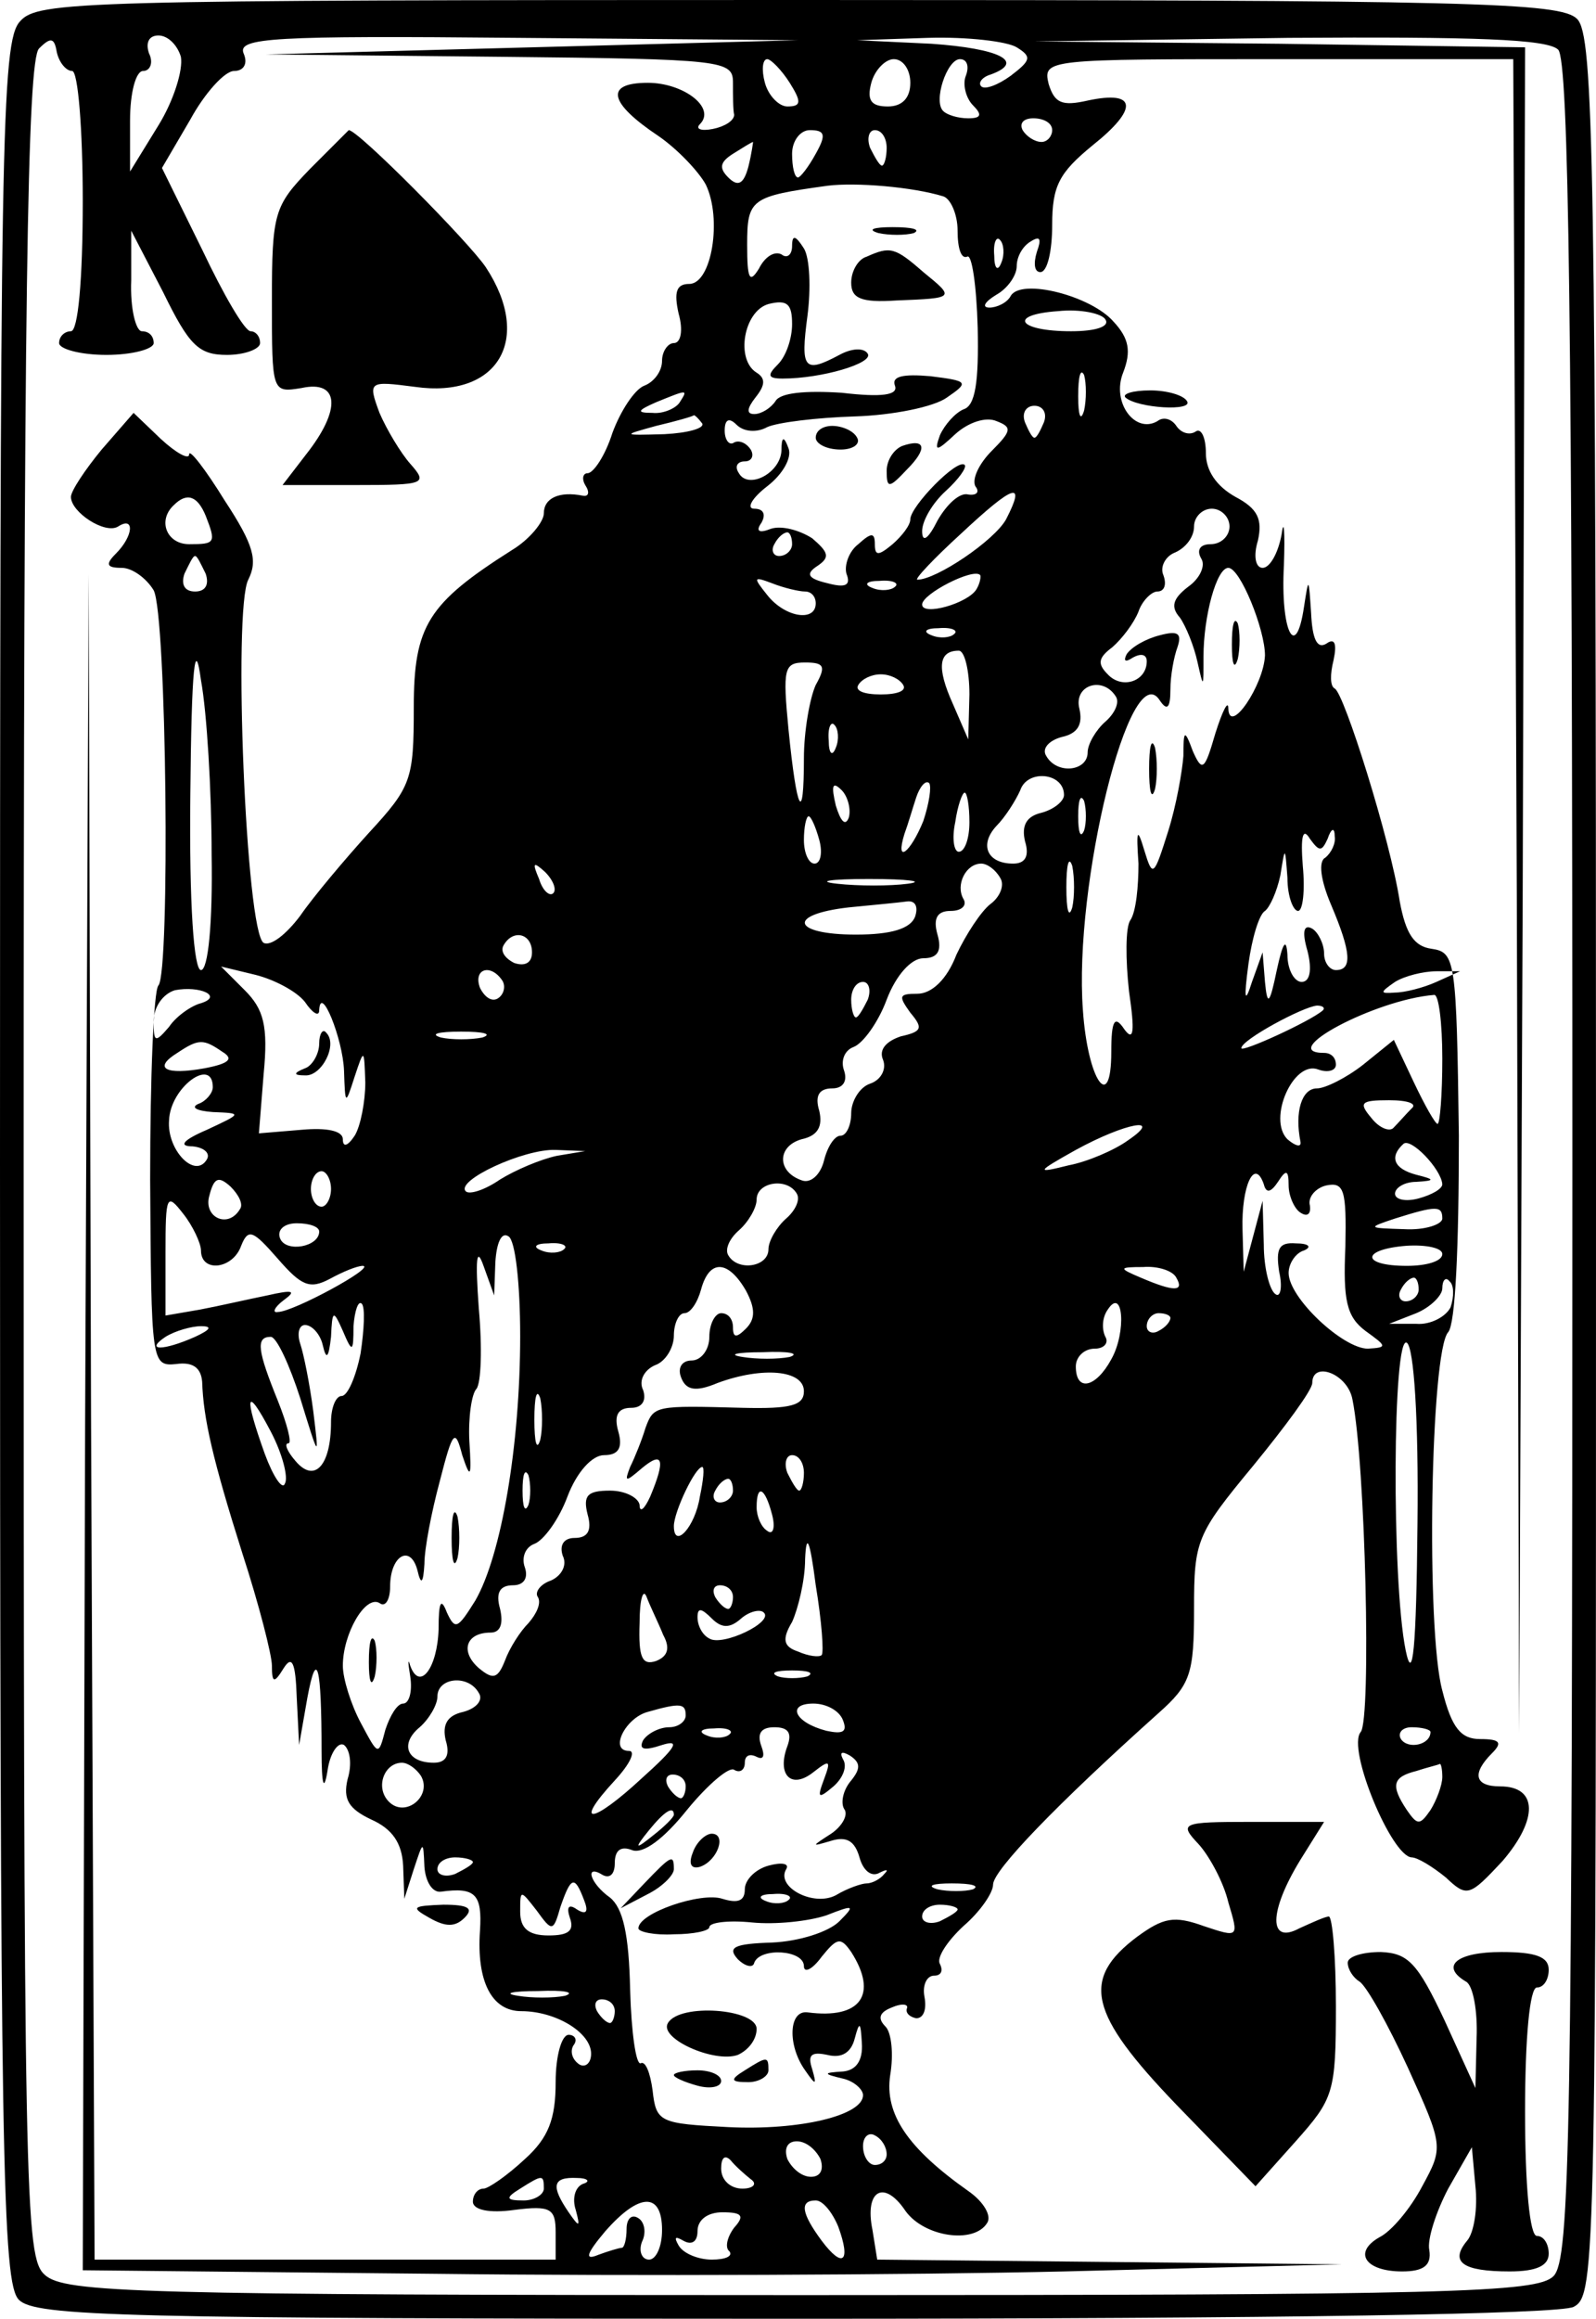 <?xml version="1.0" standalone="no"?>
<!DOCTYPE svg PUBLIC "-//W3C//DTD SVG 20010904//EN"
 "http://www.w3.org/TR/2001/REC-SVG-20010904/DTD/svg10.dtd">
<svg version="1.0" xmlns="http://www.w3.org/2000/svg"
 width="135pt" height="196pt" viewBox="0 0 135 196"
 preserveAspectRatio="xMidYMid meet">
<g transform="translate(0,196) scale(0.1,-0.1)"
fill="#000000" stroke="none">
<path d="M17 1942 c-16 -17 -17 -98 -17 -965 0 -846 2 -947 16 -961 14 -14 87
-16 655 -16 422 0 647 4 660 10 19 10 19 32 19 965 0 854 -2 955 -16 969 -14
14 -87 16 -658 16 -610 0 -644 -1 -659 -18z m44 -42 c5 0 9 -49 9 -110 0 -67
-4 -110 -10 -110 -5 0 -10 -4 -10 -10 0 -5 18 -10 40 -10 22 0 40 5 40 10 0 6
-4 10 -10 10 -5 0 -10 19 -9 43 l0 42 27 -52 c22 -45 30 -53 54 -53 15 0 28 5
28 10 0 6 -4 10 -8 10 -5 0 -23 31 -41 69 l-34 69 24 41 c12 22 29 41 37 41 8
0 12 6 8 15 -5 13 24 15 232 13 l237 -2 -225 -6 -225 -6 198 -2 c190 -2 197
-3 197 -22 0 -11 0 -23 1 -27 0 -5 -8 -10 -18 -12 -10 -2 -15 0 -11 4 14 14
-14 35 -44 35 -37 0 -33 -17 9 -45 16 -11 34 -30 40 -41 14 -29 5 -84 -14 -84
-11 0 -13 -7 -9 -25 4 -14 2 -25 -4 -25 -5 0 -10 -7 -10 -15 0 -9 -7 -18 -15
-21 -8 -3 -20 -21 -27 -40 -6 -19 -16 -34 -21 -34 -4 0 -5 -5 -2 -10 4 -6 3
-10 -2 -9 -20 4 -33 -2 -33 -15 0 -7 -12 -22 -27 -31 -71 -45 -83 -64 -83
-133 0 -61 -2 -67 -38 -106 -20 -22 -47 -54 -58 -70 -12 -16 -25 -26 -31 -23
-15 9 -26 282 -13 307 8 16 5 29 -20 67 -16 26 -30 44 -30 39 0 -5 -11 1 -24
13 l-23 22 -27 -31 c-14 -17 -26 -35 -26 -40 0 -13 29 -32 40 -25 14 9 13 -8
-2 -23 -9 -9 -8 -12 5 -12 9 0 21 -9 27 -19 11 -21 14 -323 4 -334 -4 -4 -7
-77 -7 -164 1 -155 1 -158 22 -156 14 2 21 -3 22 -15 1 -31 9 -66 34 -145 14
-43 25 -86 25 -95 0 -15 2 -15 10 -2 7 11 10 5 11 -25 l2 -40 7 40 c8 43 12
27 12 -45 0 -29 2 -35 5 -17 2 15 9 25 14 22 5 -4 7 -16 3 -29 -4 -17 1 -25
20 -34 18 -8 26 -20 27 -39 l1 -28 8 25 c8 24 8 25 9 2 1 -13 7 -22 14 -21 29
4 35 -2 33 -33 -3 -43 10 -68 35 -68 29 0 59 -18 59 -36 0 -8 -5 -12 -10 -9
-6 4 -8 11 -5 16 4 5 1 9 -4 9 -6 0 -11 -18 -11 -40 0 -31 -6 -47 -26 -65 -15
-14 -31 -25 -35 -25 -5 0 -9 -5 -9 -11 0 -7 14 -10 35 -7 31 4 35 1 35 -19 l0
-23 -195 0 -195 0 -3 713 -2 712 -3 -717 -2 -717 298 -3 c163 -2 403 -1 532 2
l235 6 -196 2 -197 2 -4 25 c-7 34 10 43 28 16 16 -22 58 -28 69 -10 4 6 -3
18 -16 27 -51 36 -71 65 -66 98 3 18 1 36 -4 41 -7 7 -5 12 5 16 9 4 15 3 13
-1 -1 -4 3 -7 8 -8 6 0 9 7 7 18 -2 10 2 18 8 18 6 0 8 4 5 10 -3 5 6 19 20
32 14 12 25 28 25 35 0 12 54 68 140 145 27 24 30 33 30 88 0 58 2 63 50 121
27 33 50 64 50 70 0 19 30 8 34 -14 11 -54 16 -270 7 -281 -12 -14 26 -105 43
-106 5 0 18 -8 29 -17 18 -17 20 -16 48 14 30 35 30 63 -2 63 -22 0 -24 11 -7
28 9 9 7 12 -10 12 -16 0 -24 9 -32 41 -14 51 -10 287 5 303 6 7 9 70 9 166
-2 149 -3 155 -23 158 -15 2 -22 13 -27 40 -8 52 -47 176 -55 180 -4 2 -4 12
-1 24 3 14 1 19 -6 14 -8 -5 -12 4 -13 26 -2 30 -2 31 -6 5 -7 -47 -20 -20
-17 35 1 29 0 41 -2 26 -3 -16 -10 -28 -16 -28 -6 0 -8 10 -4 23 4 18 0 27
-19 37 -16 9 -25 22 -25 37 0 13 -4 22 -9 18 -5 -3 -12 -1 -16 5 -4 6 -11 8
-16 4 -19 -11 -39 16 -29 41 7 18 5 29 -8 43 -19 22 -78 37 -87 22 -3 -6 -12
-10 -18 -10 -7 0 -4 5 6 11 9 5 17 16 17 24 0 8 5 17 12 21 8 5 9 2 5 -9 -3
-10 -2 -17 3 -17 6 0 10 18 10 40 0 33 6 44 34 67 39 31 38 47 -4 38 -22 -5
-28 -2 -33 14 -5 21 -2 21 194 21 l199 0 3 -707 2 -708 3 712 2 713 -207 3
-208 2 215 3 c157 1 219 -1 228 -10 9 -9 12 -231 12 -939 0 -830 -2 -929 -16
-943 -14 -14 -85 -16 -636 -16 -564 0 -623 2 -640 17 -17 15 -18 58 -18 943 0
727 3 929 13 939 10 10 13 9 15 -3 2 -9 8 -16 13 -16z m92 12 c2 -11 -6 -37
-19 -58 l-24 -39 0 43 c0 24 5 42 11 42 6 0 9 7 5 15 -3 9 0 15 8 15 8 0 16
-8 19 -18z m707 8 c13 -8 12 -11 -5 -24 -11 -8 -22 -12 -25 -9 -3 3 1 8 8 10
30 11 7 22 -50 26 l-63 3 60 2 c33 1 67 -3 75 -8z m-192 -30 c10 -16 10 -20
-2 -20 -7 0 -16 9 -19 20 -3 11 -2 20 2 20 3 0 12 -9 19 -20z m102 0 c0 -13
-7 -20 -19 -20 -14 0 -18 5 -14 20 3 11 12 20 19 20 8 0 14 -9 14 -20z m47 6
c-3 -7 0 -19 6 -25 8 -8 7 -11 -4 -11 -9 0 -18 3 -21 6 -9 8 3 44 14 44 6 0 8
-6 5 -14z m73 -46 c0 -5 -4 -10 -9 -10 -6 0 -13 5 -16 10 -3 6 1 10 9 10 9 0
16 -4 16 -10z m-200 -20 c-6 -11 -13 -20 -15 -20 -3 0 -5 9 -5 20 0 11 7 20
15 20 13 0 14 -4 5 -20z m60 5 c0 -8 -2 -15 -4 -15 -2 0 -6 7 -10 15 -3 8 -1
15 4 15 6 0 10 -7 10 -15z m-117 -16 c-4 -15 -9 -17 -17 -9 -8 8 -7 13 4 20 8
5 16 10 17 10 0 0 -1 -9 -4 -21z m165 -25 c6 -2 12 -15 12 -29 0 -15 3 -24 8
-22 4 3 8 -24 9 -60 1 -46 -2 -66 -12 -69 -7 -3 -16 -13 -20 -22 -5 -14 -3
-14 13 1 11 10 26 15 35 11 13 -5 13 -8 -4 -25 -11 -11 -17 -24 -14 -30 4 -5
1 -8 -6 -7 -7 2 -18 -8 -26 -22 -8 -16 -13 -19 -13 -9 0 9 9 24 20 34 11 10
18 20 16 22 -6 6 -46 -35 -46 -46 0 -5 -7 -14 -15 -21 -12 -10 -15 -10 -15 0
0 10 -3 10 -14 0 -8 -6 -12 -18 -10 -25 4 -10 -1 -12 -16 -8 -17 4 -19 8 -8
15 10 7 9 11 -5 23 -11 7 -26 11 -35 8 -10 -4 -13 -2 -8 5 4 7 2 12 -6 12 -7
0 -2 9 11 19 13 10 21 24 18 32 -4 11 -6 10 -6 -2 -1 -19 -28 -33 -36 -19 -4
6 -1 10 5 10 6 0 8 5 5 10 -4 6 -10 8 -14 6 -4 -3 -8 2 -8 10 0 10 4 11 10 5
6 -6 17 -7 26 -2 9 4 42 8 74 9 32 1 67 8 78 16 19 13 18 14 -14 18 -23 2 -33
0 -30 -8 3 -8 -11 -10 -45 -6 -31 2 -52 0 -56 -7 -4 -6 -12 -11 -18 -11 -7 0
-6 5 1 14 8 10 9 16 1 21 -18 11 -11 52 10 58 16 4 20 0 20 -17 0 -12 -5 -27
-12 -34 -9 -9 -9 -12 4 -12 33 0 77 13 72 21 -3 5 -13 5 -24 -1 -30 -16 -33
-12 -27 33 3 23 2 49 -3 57 -7 11 -10 12 -10 2 0 -7 -4 -11 -9 -7 -6 3 -14 -2
-19 -12 -8 -13 -10 -9 -10 20 0 39 3 41 68 50 24 3 72 -1 98 -9z m49 -56 c-3
-8 -6 -5 -6 6 -1 11 2 17 5 13 3 -3 4 -12 1 -19z m88 -48 c4 -6 -8 -10 -29
-10 -45 0 -54 14 -11 17 19 2 37 -2 40 -7z m-18 -77 c-3 -10 -5 -4 -5 12 0 17
2 24 5 18 2 -7 2 -21 0 -30z m-342 7 c-3 -5 -14 -10 -23 -9 -14 0 -13 2 3 9
27 11 27 11 20 0z m308 -17 c-3 -7 -6 -13 -8 -13 -2 0 -5 6 -8 13 -3 8 1 14 8
14 7 0 11 -6 8 -14z m-289 -1 c2 -4 -12 -8 -32 -9 -36 -1 -36 -1 -7 7 17 4 31
8 32 9 1 0 4 -3 7 -7z m257 -81 c-10 -18 -59 -51 -75 -51 -3 0 14 18 37 39 45
42 55 45 38 12z m-677 3 c9 -23 8 -24 -14 -24 -19 0 -27 20 -13 33 11 11 20 8
27 -9z m866 -9 c0 -8 -7 -15 -16 -15 -9 0 -12 -5 -8 -12 4 -6 -1 -17 -11 -24
-13 -10 -15 -17 -7 -26 5 -7 12 -24 15 -38 5 -22 5 -22 5 5 0 34 11 75 21 75
10 0 31 -52 31 -74 -1 -25 -30 -68 -31 -45 0 8 -5 -2 -11 -21 -9 -31 -11 -33
-19 -15 -7 19 -8 18 -8 -4 -1 -13 -6 -42 -13 -64 -12 -38 -13 -39 -20 -16 -6
20 -7 18 -5 -11 0 -19 -2 -41 -7 -48 -4 -6 -4 -33 -1 -60 5 -34 4 -43 -4 -32
-8 12 -11 8 -11 -19 0 -53 -20 -24 -24 35 -8 106 40 301 65 262 6 -9 9 -7 9 9
0 12 3 28 6 36 4 12 0 14 -15 10 -12 -3 -24 -10 -28 -16 -3 -6 -1 -7 5 -3 7 4
12 3 12 -3 0 -17 -21 -24 -33 -11 -9 9 -8 14 4 23 8 7 18 20 22 30 3 9 11 17
16 17 6 0 8 6 5 14 -3 7 2 16 10 19 9 4 16 13 16 22 0 8 7 15 15 15 8 0 15 -7
15 -15z m-370 -15 c0 -5 -5 -10 -11 -10 -5 0 -7 5 -4 10 3 6 8 10 11 10 2 0 4
-4 4 -10z m-496 -25 c3 -9 0 -15 -9 -15 -9 0 -12 6 -9 15 4 8 7 15 9 15 2 0 5
-7 9 -15z m652 -13 c-7 -12 -46 -23 -46 -13 0 9 43 31 49 25 1 -1 0 -7 -3 -12z
m-145 -2 c5 0 9 -4 9 -10 0 -16 -26 -12 -41 7 -12 15 -12 16 4 10 10 -4 23 -7
28 -7z m76 4 c-3 -3 -12 -4 -19 -1 -8 3 -5 6 6 6 11 1 17 -2 13 -5z m-578
-226 c1 -59 -3 -98 -9 -98 -6 0 -10 55 -9 148 1 110 4 134 9 97 5 -27 9 -94 9
-147z m628 186 c-3 -3 -12 -4 -19 -1 -8 3 -5 6 6 6 11 1 17 -2 13 -5z m13 -51
l-1 -38 -13 30 c-14 31 -12 45 5 45 5 0 9 -17 9 -37z m-130 8 c-5 -11 -10 -39
-10 -62 0 -57 -6 -46 -13 24 -5 52 -4 57 14 57 16 0 18 -3 9 -19z m74 0 c3 -5
-5 -8 -19 -8 -14 0 -22 3 -19 8 3 5 11 9 19 9 8 0 16 -4 19 -9z m180 -10 c3
-5 -1 -14 -9 -21 -8 -7 -15 -19 -15 -26 0 -16 -26 -19 -35 -3 -4 6 2 13 13 16
14 3 18 11 15 24 -5 20 20 28 31 10z m-237 -43 c-3 -8 -6 -5 -6 6 -1 11 2 17
5 13 3 -3 4 -12 1 -19z m193 -40 c0 -5 -8 -12 -19 -15 -13 -3 -17 -11 -14 -24
4 -13 0 -19 -10 -19 -22 0 -29 16 -14 32 7 7 16 21 20 30 6 18 37 15 37 -4z
m-182 -19 c-3 -8 -7 -3 -11 10 -4 17 -3 21 5 13 5 -5 8 -16 6 -23z m63 -3
c-11 -27 -24 -37 -16 -11 3 8 7 22 10 31 3 9 8 15 11 12 2 -3 0 -17 -5 -32z
m39 -1 c0 -14 -4 -25 -9 -25 -4 0 -6 11 -3 25 2 14 6 25 8 25 2 0 4 -11 4 -25z
m97 -7 c-3 -7 -5 -2 -5 12 0 14 2 19 5 13 2 -7 2 -19 0 -25z m-224 -8 c3 -11
1 -20 -4 -20 -5 0 -9 9 -9 20 0 11 2 20 4 20 2 0 6 -9 9 -20z m430 1 c3 9 6
10 6 2 1 -6 -3 -14 -8 -18 -6 -3 -4 -19 5 -40 17 -40 18 -55 4 -55 -5 0 -10 6
-10 14 0 8 -5 18 -10 21 -7 4 -9 -2 -4 -19 4 -16 2 -26 -5 -26 -6 0 -12 10
-12 23 -1 15 -4 10 -9 -13 -6 -29 -8 -31 -10 -10 l-2 25 -9 -25 c-6 -19 -7
-15 -3 15 3 22 9 42 14 45 4 3 10 16 13 30 4 25 4 25 6 -2 0 -16 5 -28 9 -28
4 0 6 17 4 38 -2 25 0 33 6 23 8 -11 10 -11 15 0z m-216 -58 c-3 -10 -5 -2 -5
17 0 19 2 27 5 18 2 -10 2 -26 0 -35z m-439 12 c-3 -3 -9 2 -12 12 -6 14 -5
15 5 6 7 -7 10 -15 7 -18z m378 13 c4 -6 0 -16 -8 -22 -8 -6 -21 -26 -29 -43
-8 -21 -21 -33 -33 -33 -16 0 -16 -2 -6 -16 11 -13 10 -16 -8 -20 -12 -4 -19
-11 -15 -20 3 -8 -2 -17 -11 -20 -9 -3 -16 -15 -16 -25 0 -10 -4 -19 -9 -19
-5 0 -11 -9 -14 -21 -3 -12 -11 -19 -18 -17 -22 7 -22 29 -1 35 14 3 18 11 15
24 -4 13 0 19 11 19 9 0 13 6 10 15 -3 8 0 17 8 20 8 3 21 21 28 40 8 21 21
35 31 35 12 0 16 6 12 20 -4 14 0 20 11 20 10 0 14 5 11 10 -7 12 2 30 15 30
5 0 12 -5 16 -12z m-78 -5 c-15 -2 -42 -2 -60 0 -18 2 -6 4 27 4 33 0 48 -2
33 -4z m6 -28 c-4 -10 -20 -15 -50 -15 -54 0 -59 17 -6 23 20 2 42 4 49 5 7 1
10 -4 7 -13z m-324 -30 c0 -9 -6 -12 -15 -9 -8 4 -12 10 -9 15 8 14 24 10 24
-6z m-192 -42 c6 -9 12 -13 12 -7 1 23 20 -24 21 -51 1 -29 1 -30 9 -5 8 24 8
24 9 -5 0 -16 -4 -37 -9 -45 -6 -9 -10 -10 -10 -3 0 7 -13 10 -35 8 l-36 -3 4
50 c4 41 0 55 -16 71 l-20 20 29 -7 c16 -4 35 -14 42 -23z m167 18 c3 -5 1
-12 -4 -15 -5 -3 -11 1 -15 9 -6 16 9 21 19 6z m790 -1 c-11 -5 -27 -9 -35 -9
-13 -1 -13 0 0 9 8 5 24 9 35 9 l20 0 -20 -9z m-1045 -18 c-8 -2 -21 -11 -27
-20 -12 -14 -13 -13 -13 5 0 12 8 23 18 26 21 4 41 -5 22 -11z m564 3 c-4 -8
-8 -15 -10 -15 -2 0 -4 7 -4 15 0 8 4 15 10 15 5 0 7 -7 4 -15z m486 -50 c0
-30 -2 -55 -4 -55 -2 0 -11 16 -20 35 l-17 36 -26 -21 c-14 -11 -32 -20 -39
-20 -13 0 -19 -20 -14 -45 1 -5 -4 -4 -11 2 -17 17 5 67 26 59 8 -3 15 -1 15
4 0 6 -4 10 -10 10 -41 0 43 45 93 49 4 1 7 -24 7 -54z m-101 41 c-10 -9 -69
-36 -69 -32 0 7 52 35 64 36 5 0 7 -2 5 -4z m-711 -23 c-10 -2 -26 -2 -35 0
-10 3 -2 5 17 5 19 0 27 -2 18 -5z m-220 -12 c10 -6 6 -10 -15 -14 -33 -6 -44
0 -23 13 18 12 22 12 38 1z m-8 -30 c0 -5 -6 -12 -12 -14 -7 -3 -2 -6 12 -7
25 -1 25 -1 -5 -15 -21 -9 -24 -14 -12 -14 10 -1 15 -6 12 -11 -10 -17 -34 8
-32 33 1 28 37 54 37 28z m1014 -18 c-5 -5 -11 -12 -15 -16 -3 -4 -12 -1 -19
8 -11 13 -9 15 15 15 16 0 24 -3 19 -7z m-240 -27 c-11 -8 -34 -18 -50 -21
-28 -7 -28 -6 6 13 42 23 75 29 44 8z m266 -37 c0 -4 -9 -9 -20 -12 -11 -3
-20 -1 -20 4 0 5 8 10 18 10 16 1 16 2 0 6 -19 5 -23 15 -11 26 6 6 32 -21 33
-34z m-749 24 c-14 -3 -35 -12 -48 -20 -13 -9 -26 -13 -29 -10 -9 9 49 36 76
35 l25 -1 -24 -4z m-268 -45 c-10 -17 -31 -7 -26 11 4 16 8 17 18 8 7 -7 11
-15 8 -19z m77 17 c0 -8 -4 -15 -8 -15 -5 0 -9 7 -9 15 0 8 4 15 9 15 4 0 8
-7 8 -15z m801 6 c7 11 9 10 9 -3 0 -9 5 -20 10 -23 6 -4 9 -1 8 6 -2 7 5 15
14 17 15 3 17 -4 16 -52 -2 -45 1 -59 17 -71 18 -13 19 -14 2 -15 -21 0 -67
43 -67 64 0 8 6 17 13 19 7 3 4 6 -7 6 -14 1 -17 -4 -14 -24 3 -13 1 -22 -3
-19 -5 3 -10 22 -10 42 l-1 37 -8 -30 -8 -30 -1 36 c-1 36 10 61 18 38 2 -8 6
-7 12 2z m-407 -10 c3 -5 -1 -14 -9 -21 -8 -7 -15 -19 -15 -26 0 -15 -26 -19
-34 -5 -3 5 1 14 9 21 8 7 15 19 15 26 0 15 26 19 34 5z m-504 -48 c0 -19 27
-16 34 4 6 15 10 13 31 -11 20 -23 27 -26 44 -17 11 6 23 11 28 11 11 -1 -59
-39 -72 -39 -5 -1 -3 4 5 10 11 8 8 9 -14 4 -15 -3 -41 -9 -57 -12 l-29 -5 0
53 c0 49 1 51 15 33 8 -10 15 -25 15 -31z m1050 27 c0 -5 -15 -10 -32 -9 -31
1 -32 1 -8 9 35 11 40 11 40 0z m-950 -11 c0 -13 -28 -18 -33 -6 -3 7 3 13 14
13 11 0 19 -3 19 -7z m170 -88 c0 -93 -16 -186 -38 -224 -15 -24 -17 -25 -24
-10 -5 13 -7 9 -7 -14 -1 -33 -16 -53 -24 -31 -2 7 -2 3 0 -9 2 -13 -1 -23 -6
-23 -5 0 -11 -10 -15 -22 -6 -23 -6 -22 -21 6 -8 15 -15 37 -15 48 0 27 19 60
31 53 5 -4 9 3 9 14 0 26 17 36 23 14 3 -13 5 -12 6 5 0 13 6 44 13 70 11 43
13 45 19 22 7 -21 8 -19 6 12 -1 20 2 40 6 44 4 5 5 35 2 68 -3 42 -2 53 4 36
l9 -25 1 28 c1 16 5 26 11 22 6 -3 10 -41 10 -84z m37 73 c-3 -3 -12 -4 -19
-1 -8 3 -5 6 6 6 11 1 17 -2 13 -5z m743 -4 c0 -6 -13 -10 -30 -10 -39 0 -39
14 0 17 17 1 30 -2 30 -7z m-589 -31 c8 -15 8 -24 0 -32 -8 -8 -11 -8 -11 1 0
7 -4 12 -10 12 -5 0 -10 -9 -10 -20 0 -11 -7 -20 -15 -20 -8 0 -12 -6 -9 -14
4 -11 12 -13 31 -5 38 14 73 11 73 -7 0 -12 -11 -15 -52 -14 -74 2 -75 2 -82
-17 -3 -10 -9 -25 -13 -33 -5 -13 -4 -13 10 -1 18 15 20 7 7 -24 -5 -11 -9
-14 -9 -7 -1 6 -12 12 -25 12 -19 0 -23 -4 -19 -20 4 -14 0 -20 -11 -20 -9 0
-13 -6 -10 -15 4 -8 -1 -17 -10 -21 -9 -3 -14 -10 -11 -14 3 -5 -1 -14 -8 -22
-7 -7 -16 -21 -20 -32 -6 -15 -10 -16 -22 -6 -16 14 -11 30 10 30 8 0 11 7 8
20 -4 14 0 20 11 20 9 0 13 6 10 15 -3 8 0 17 8 20 8 3 21 21 28 40 8 21 21
35 31 35 12 0 16 6 12 20 -4 14 0 20 11 20 9 0 13 6 10 15 -4 8 1 17 10 21 9
3 16 15 16 25 0 10 4 19 9 19 5 0 11 9 14 20 7 26 23 25 38 -1z m364 11 c7
-12 -2 -12 -30 0 -19 8 -19 9 2 9 12 1 25 -3 28 -9z m205 -10 c0 -5 -5 -10
-11 -10 -5 0 -7 5 -4 10 3 6 8 10 11 10 2 0 4 -4 4 -10z m27 -15 c-4 -8 -17
-15 -29 -14 l-23 0 23 9 c12 5 22 15 22 21 0 7 3 10 6 6 4 -3 4 -13 1 -22z
m-922 -39 c-4 -20 -11 -36 -16 -36 -5 0 -9 -10 -9 -22 0 -37 -14 -52 -30 -33
-7 8 -10 15 -6 15 3 0 -1 16 -9 36 -17 42 -19 54 -6 54 5 0 16 -24 25 -52 16
-52 16 -52 11 -11 -3 23 -8 48 -11 57 -3 9 -1 16 4 16 6 0 13 -8 15 -17 3 -13
5 -11 7 7 1 23 2 23 10 5 8 -19 9 -18 9 4 1 13 4 22 7 19 3 -3 2 -22 -1 -42z
m635 -5 c-13 -24 -30 -28 -30 -6 0 8 7 15 16 15 8 0 12 5 9 10 -3 6 -3 16 2
23 13 20 16 -19 3 -42z m50 35 c0 -3 -4 -8 -10 -11 -5 -3 -10 -1 -10 4 0 6 5
11 10 11 6 0 10 -2 10 -4z m-825 -16 c-27 -12 -43 -12 -25 0 8 5 22 9 30 9 10
0 8 -3 -5 -9z m1034 -158 c-1 -106 -4 -136 -10 -107 -12 59 -11 268 1 260 6
-4 10 -65 9 -153z m-531 141 c-10 -2 -28 -2 -40 0 -13 2 -5 4 17 4 22 1 32 -1
23 -4z m-211 -70 c-3 -10 -5 -2 -5 17 0 19 2 27 5 18 2 -10 2 -26 0 -35z
m-216 -37 c-2 -6 -10 6 -17 25 -18 50 -16 59 5 19 10 -19 15 -39 12 -44z m439
9 c0 -8 -2 -15 -4 -15 -2 0 -6 7 -10 15 -3 8 -1 15 4 15 6 0 10 -7 10 -15z
m-233 -27 c-3 -7 -5 -2 -5 12 0 14 2 19 5 13 2 -7 2 -19 0 -25z m145 7 c-4
-26 -22 -45 -22 -25 0 12 18 50 24 50 2 0 1 -11 -2 -25z m28 5 c0 -5 -5 -10
-11 -10 -5 0 -7 5 -4 10 3 6 8 10 11 10 2 0 4 -4 4 -10z m33 -20 c3 -11 1 -18
-4 -14 -5 3 -9 12 -9 20 0 20 7 17 13 -6z m42 -119 c-2 -2 -11 -1 -20 3 -12 4
-14 10 -5 25 5 11 11 35 11 53 1 23 4 17 9 -22 5 -30 7 -57 5 -59z m-134 17
c6 -11 4 -18 -6 -22 -12 -4 -15 3 -14 32 0 20 3 30 6 22 3 -8 10 -22 14 -32z
m59 32 c0 -5 -2 -10 -4 -10 -3 0 -8 5 -11 10 -3 6 -1 10 4 10 6 0 11 -4 11
-10z m7 -18 c7 6 16 8 19 5 9 -8 -35 -29 -46 -22 -6 3 -10 11 -10 18 0 8 3 8
12 -1 8 -8 15 -9 25 0z m56 -49 c-7 -2 -19 -2 -25 0 -7 3 -2 5 12 5 14 0 19
-2 13 -5z m-278 -14 c4 -6 -2 -13 -13 -16 -14 -3 -18 -11 -15 -24 4 -13 0 -19
-10 -19 -23 0 -29 16 -12 30 8 7 15 19 15 26 0 16 26 19 35 3z m175 -19 c0 -5
-6 -10 -14 -10 -8 0 -18 -5 -22 -11 -4 -8 1 -9 16 -4 16 5 12 -2 -17 -28 -42
-39 -59 -41 -23 -2 13 14 18 25 12 25 -17 0 -3 28 16 33 28 8 32 7 32 -3z
m133 -4 c4 -10 0 -12 -14 -9 -27 7 -34 23 -11 23 11 0 22 -6 25 -14z m-96 -12
c-3 -3 -12 -4 -19 -1 -8 3 -5 6 6 6 11 1 17 -2 13 -5z m49 -10 c-9 -24 3 -37
22 -22 14 11 15 10 9 -6 -6 -16 -5 -17 8 -6 8 7 12 17 8 23 -3 6 -1 7 6 3 9
-6 9 -11 1 -21 -7 -8 -9 -19 -6 -24 4 -5 -2 -15 -11 -21 -17 -11 -17 -11 0 -6
13 4 20 0 24 -14 3 -11 10 -17 17 -13 6 3 8 3 4 -1 -3 -4 -10 -8 -15 -8 -4 0
-16 -4 -26 -10 -19 -10 -51 7 -42 22 3 5 -4 6 -15 3 -11 -3 -20 -12 -20 -20 0
-10 -6 -12 -19 -8 -18 6 -71 -12 -71 -25 0 -3 14 -6 30 -5 17 0 30 3 30 6 0 4
16 6 36 4 20 -2 48 1 63 6 23 9 25 9 11 -5 -9 -9 -34 -17 -57 -18 -32 -1 -38
-4 -29 -14 6 -6 13 -8 14 -3 5 13 42 11 42 -3 0 -6 7 -3 15 8 13 16 16 17 25
4 23 -36 8 -57 -37 -51 -16 2 -17 -28 -2 -49 9 -13 10 -13 6 1 -4 12 -1 15 13
12 12 -3 20 2 23 14 4 15 5 14 6 -4 1 -15 -5 -23 -16 -24 -17 -1 -17 -2 0 -6
9 -2 17 -9 17 -14 0 -17 -53 -30 -114 -27 -58 3 -61 4 -64 31 -2 15 -6 25 -10
23 -4 -2 -8 26 -9 62 -1 47 -6 69 -17 78 -17 12 -22 29 -6 19 6 -3 10 1 10 10
0 11 5 15 15 11 9 -3 26 9 46 34 18 22 36 37 40 34 5 -3 9 0 9 6 0 6 4 8 10 5
6 -3 7 1 4 9 -4 11 0 16 11 16 12 0 15 -5 11 -16z m544 12 c0 -11 -19 -15 -25
-6 -3 5 1 10 9 10 9 0 16 -2 16 -4z m-854 -37 c10 -17 -13 -36 -27 -22 -12 12
-4 33 11 33 5 0 12 -5 16 -11z m864 -1 c0 -7 -5 -20 -10 -28 -9 -13 -11 -13
-20 0 -14 21 -12 28 8 33 9 3 18 5 20 6 1 0 2 -5 2 -11z m-640 -8 c0 -5 -2
-10 -4 -10 -3 0 -8 5 -11 10 -3 6 -1 10 4 10 6 0 11 -4 11 -10z m-10 -24 c0
-2 -8 -10 -17 -17 -16 -13 -17 -12 -4 4 13 16 21 21 21 13z m-170 -40 c0 -2
-7 -6 -15 -10 -8 -3 -15 -1 -15 4 0 6 7 10 15 10 8 0 15 -2 15 -4z m94 -32 c4
-10 2 -13 -6 -8 -7 5 -9 2 -6 -7 4 -11 -1 -15 -18 -15 -17 0 -24 6 -24 20 0
19 0 19 14 1 13 -18 14 -18 20 3 9 26 12 27 20 6z m329 9 c-7 -2 -21 -2 -30 0
-10 3 -4 5 12 5 17 0 24 -2 18 -5z m-156 -9 c-3 -3 -12 -4 -19 -1 -8 3 -5 6 6
6 11 1 17 -2 13 -5z m143 -8 c0 -2 -7 -6 -15 -10 -8 -3 -15 -1 -15 4 0 6 7 10
15 10 8 0 15 -2 15 -4z m-332 -73 c-10 -2 -28 -2 -40 0 -13 2 -5 4 17 4 22 1
32 -1 23 -4z m42 -13 c0 -5 -2 -10 -4 -10 -3 0 -8 5 -11 10 -3 6 -1 10 4 10 6
0 11 -4 11 -10z m230 -121 c0 -5 -4 -9 -10 -9 -5 0 -10 7 -10 16 0 8 5 12 10
9 6 -3 10 -10 10 -16z m-56 -4 c3 -9 0 -15 -8 -15 -8 0 -16 7 -20 15 -3 9 0
15 8 15 8 0 16 -7 20 -15z m-59 -17 c6 -4 2 -8 -7 -8 -10 0 -18 7 -18 17 0 9
3 12 8 7 4 -5 12 -12 17 -16z m-175 -8 c0 -5 -8 -10 -17 -10 -15 0 -16 2 -3
10 19 12 20 12 20 0z m33 4 c-7 -3 -9 -13 -6 -22 4 -15 3 -15 -6 -2 -15 22
-14 30 7 29 9 0 12 -3 5 -5z m67 -39 c0 -14 -5 -25 -11 -25 -6 0 -9 7 -6 15 4
8 2 17 -3 20 -6 4 -10 -1 -10 -9 0 -9 -2 -16 -4 -16 -2 0 -12 -3 -20 -6 -12
-5 -10 1 6 20 29 33 48 33 48 1z m149 3 c11 -30 4 -36 -14 -12 -17 23 -19 34
-5 34 6 0 14 -10 19 -22z m-88 -1 c-6 -8 -8 -17 -4 -20 3 -4 -3 -7 -15 -7 -11
0 -24 5 -28 12 -4 7 -3 8 4 4 7 -4 12 -1 12 8 0 10 9 16 21 16 17 0 19 -3 10
-13z"/>
<path d="M262 1817 c-30 -31 -32 -37 -32 -111 0 -78 0 -78 25 -74 32 7 34 -18
4 -56 l-20 -26 62 0 c59 0 61 1 46 18 -8 9 -20 29 -26 43 -10 27 -9 27 30 22
70 -10 100 40 60 101 -14 21 -108 116 -116 116 0 0 -15 -15 -33 -33z"/>
<path d="M952 1624 c10 -9 58 -12 52 -3 -3 5 -17 9 -31 9 -15 0 -24 -3 -21 -6z"/>
<path d="M1014 401 c9 -10 21 -32 25 -49 9 -30 9 -30 -21 -20 -25 9 -34 7 -56
-9 -48 -36 -41 -65 33 -142 l67 -69 34 38 c32 36 34 41 34 114 0 42 -3 76 -6
76 -3 0 -14 -5 -25 -10 -26 -14 -26 14 1 58 l20 32 -62 0 c-59 0 -61 -1 -44
-19z"/>
<path d="M363 339 c14 -8 22 -8 30 0 8 8 3 11 -18 11 -26 -1 -28 -2 -12 -11z"/>
<path d="M1140 301 c0 -6 5 -13 10 -16 6 -4 24 -36 41 -73 30 -66 30 -67 12
-100 -10 -19 -26 -38 -36 -43 -23 -13 -12 -29 19 -29 18 0 25 5 23 18 -2 9 6
33 16 52 l20 35 3 -33 c2 -18 -1 -39 -7 -46 -15 -18 -4 -26 36 -26 23 0 33 5
33 15 0 8 -4 15 -10 15 -6 0 -10 42 -10 105 0 63 4 105 10 105 6 0 10 7 10 15
0 11 -11 15 -40 15 -38 0 -52 -12 -30 -25 6 -3 10 -25 9 -48 l-1 -42 -26 57
c-23 49 -31 57 -54 58 -16 0 -28 -4 -28 -9z"/>
<path d="M743 1763 c9 -2 23 -2 30 0 6 3 -1 5 -18 5 -16 0 -22 -2 -12 -5z"/>
<path d="M733 1743 c-7 -2 -13 -12 -13 -22 0 -13 8 -17 38 -15 50 2 50 2 23
24 -24 21 -28 22 -48 13z"/>
<path d="M690 1590 c0 -5 9 -10 21 -10 11 0 17 5 14 10 -3 6 -13 10 -21 10 -8
0 -14 -4 -14 -10z"/>
<path d="M763 1583 c-7 -3 -13 -12 -13 -21 0 -15 2 -15 17 1 18 18 16 27 -4
20z"/>
<path d="M1042 1415 c0 -16 2 -22 5 -12 2 9 2 23 0 30 -3 6 -5 -1 -5 -18z"/>
<path d="M972 1310 c0 -19 2 -27 5 -17 2 9 2 25 0 35 -3 9 -5 1 -5 -18z"/>
<path d="M270 1078 c0 -9 -6 -19 -12 -21 -10 -4 -10 -6 0 -6 14 -1 28 26 18
36 -3 4 -6 -1 -6 -9z"/>
<path d="M382 660 c0 -19 2 -27 5 -17 2 9 2 25 0 35 -3 9 -5 1 -5 -18z"/>
<path d="M312 555 c0 -16 2 -22 5 -12 2 9 2 23 0 30 -3 6 -5 -1 -5 -18z"/>
<path d="M586 394 c-4 -10 -1 -14 6 -12 15 5 23 28 10 28 -5 0 -13 -7 -16 -16z"/>
<path d="M545 368 l-20 -21 23 12 c12 6 22 16 22 21 0 13 -2 12 -25 -12z"/>
<path d="M565 250 c-8 -13 39 -34 59 -27 9 4 16 13 16 22 0 17 -65 22 -75 5z"/>
<path d="M630 210 c-13 -8 -12 -10 3 -10 9 0 17 5 17 10 0 12 -1 12 -20 0z"/>
<path d="M570 206 c0 -2 9 -6 20 -9 11 -3 20 -1 20 4 0 5 -9 9 -20 9 -11 0
-20 -2 -20 -4z"/>
</g>
</svg>
